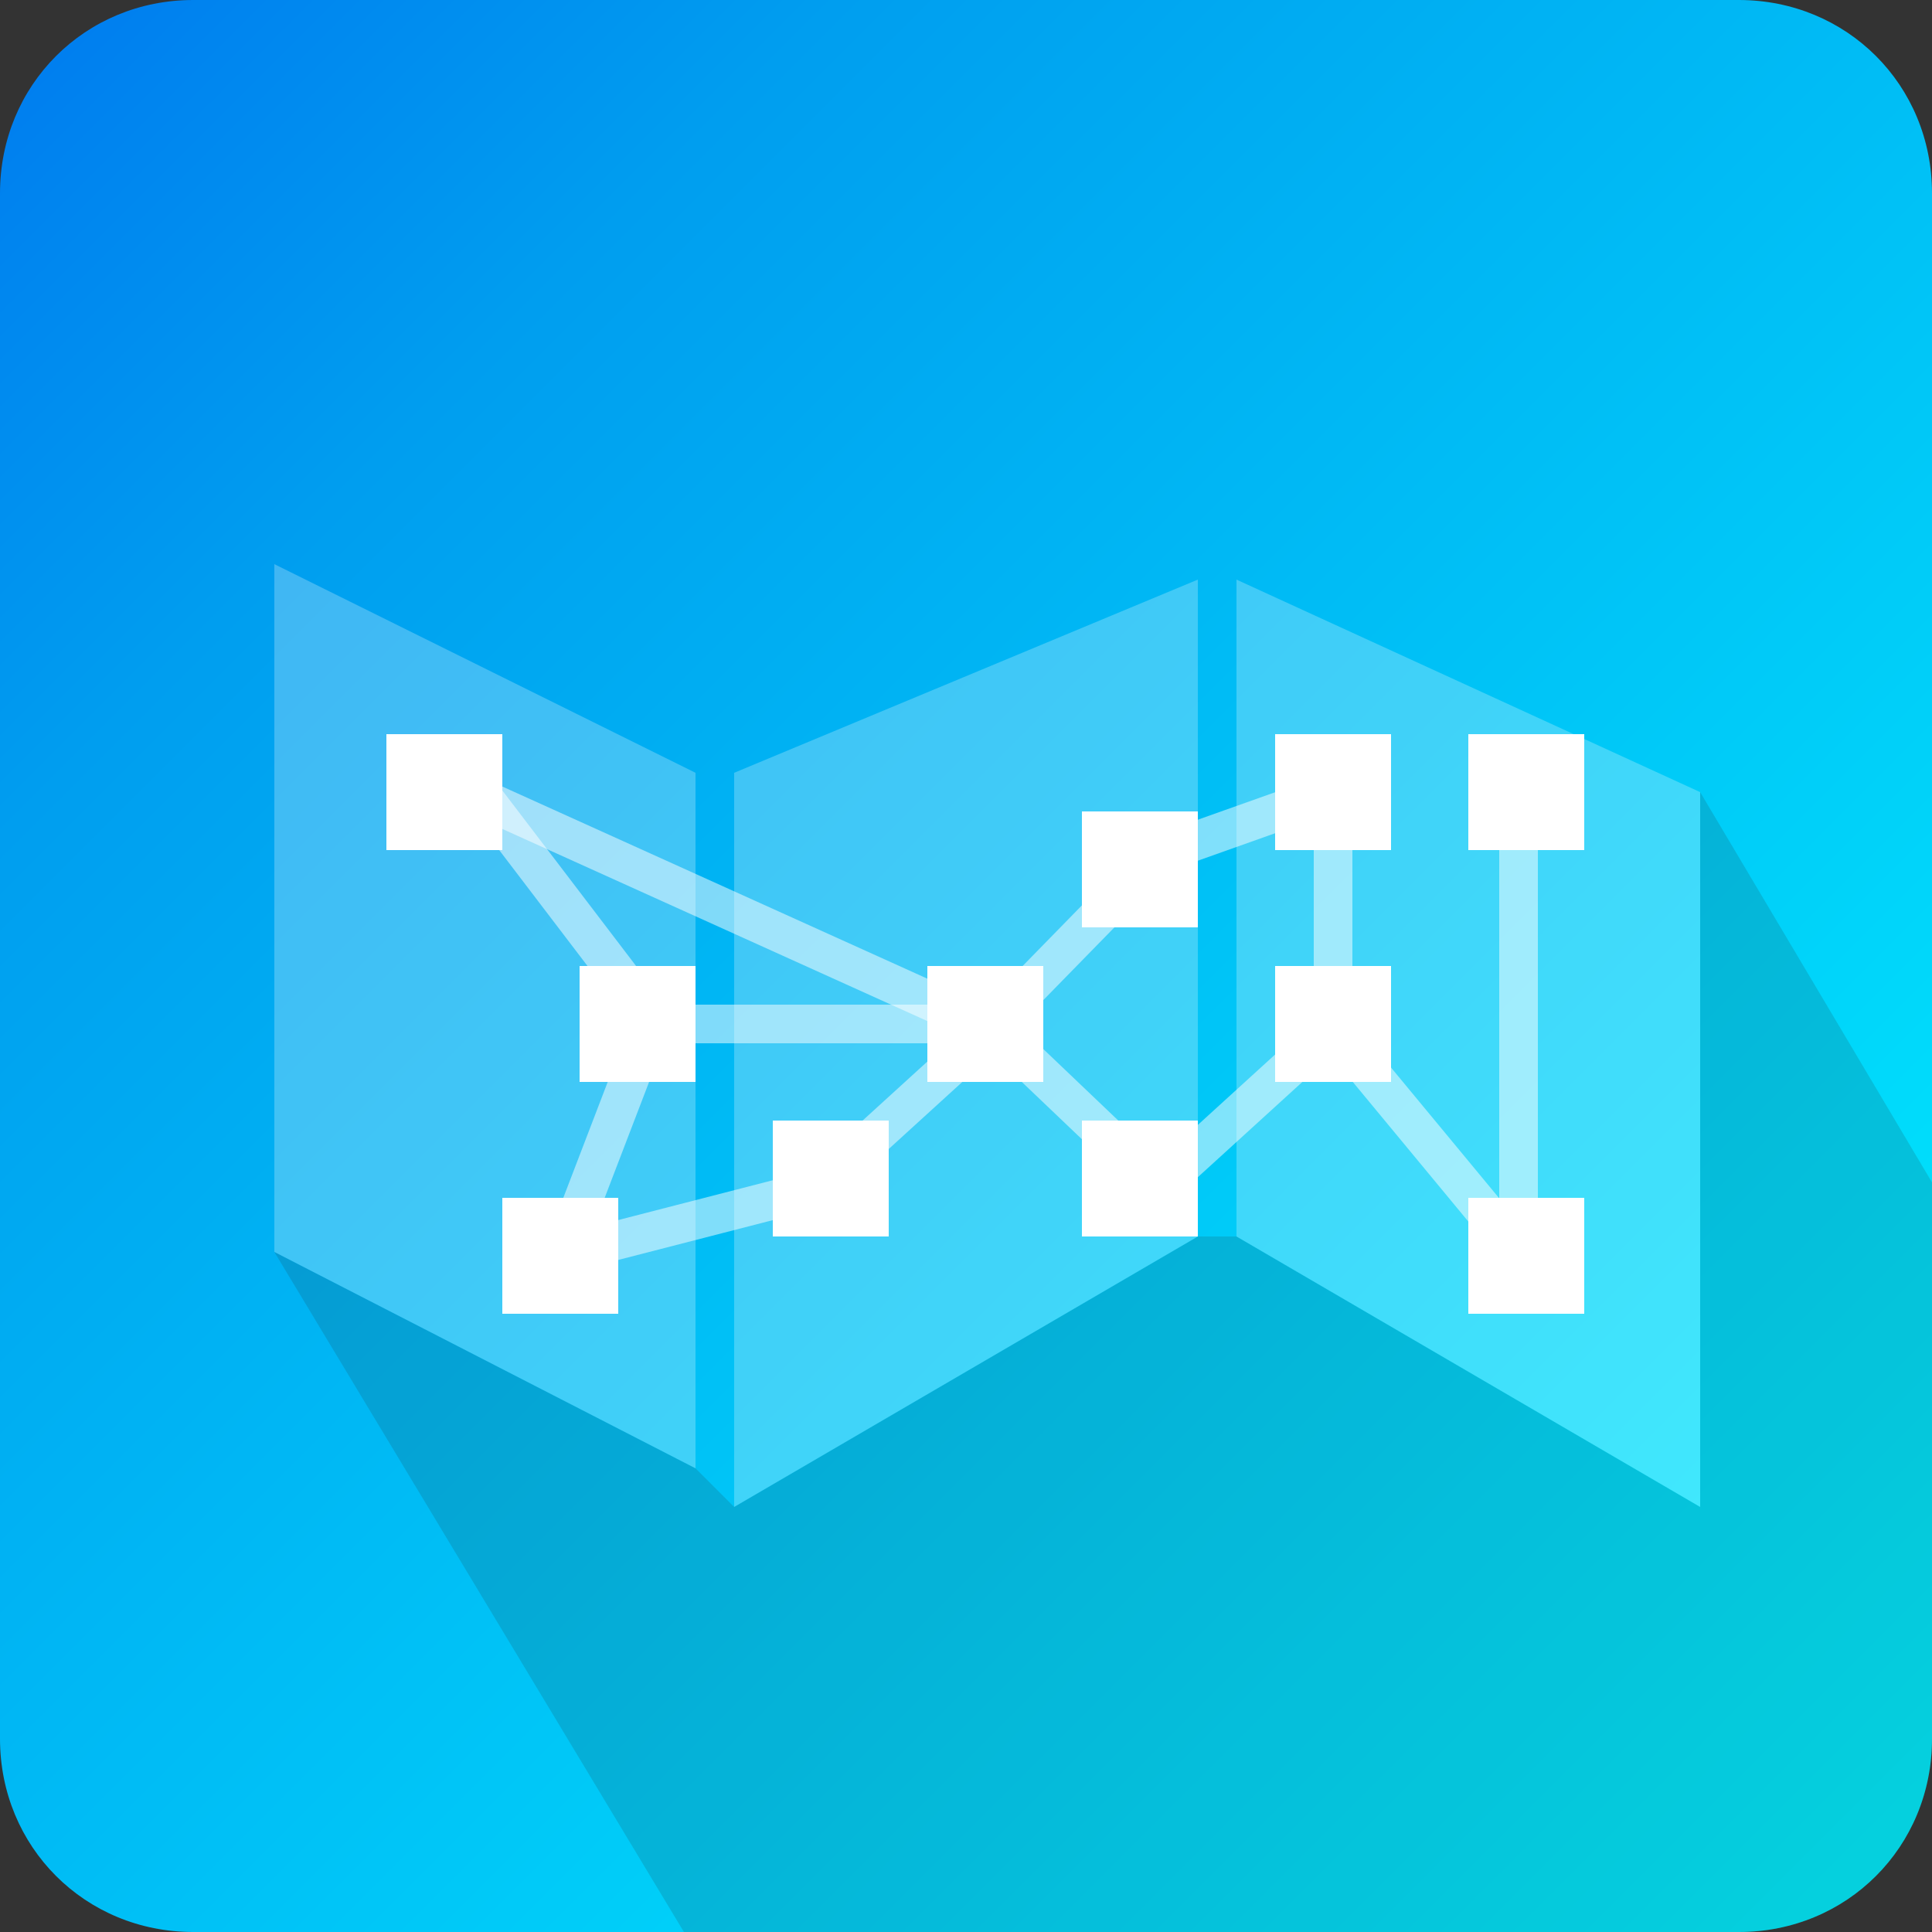 <?xml version="1.0" encoding="utf-8"?>
<!-- Generator: Adobe Illustrator 18.1.1, SVG Export Plug-In . SVG Version: 6.00 Build 0)  -->
<!DOCTYPE svg PUBLIC "-//W3C//DTD SVG 1.1//EN" "http://www.w3.org/Graphics/SVG/1.1/DTD/svg11.dtd">
<svg version="1.1" id="Layer_1" xmlns="http://www.w3.org/2000/svg" xmlns:xlink="http://www.w3.org/1999/xlink" x="0px" y="0px"
	 viewBox="0 0 50 50" enable-background="new 0 0 50 50" xml:space="preserve">
<rect x="0" y="0" width="50" height="50" fill="#333333" stroke="none"/>
<linearGradient id="SVGID_1_" gradientUnits="userSpaceOnUse" x1="48.536" y1="48.535" x2="1.465" y2="1.464">
	<stop  offset="0" style="stop-color:#00EFFF"/>
	<stop  offset="0.8" style="stop-color:#009EEF"/>
	<stop  offset="1" style="stop-color:#007FEF"/>
</linearGradient>
<path fill="url(#SVGID_1_)" d="M45,50H5c-2.8,0-5-2.2-5-5V5c0-2.8,2.2-5,5-5h40c2.8,0,5,2.2,5,5v40C50,47.8,47.8,50,45,50z"/>
<path opacity="0.15" fill="#272425" d="M50,30.6V45c0,2.8-2.2,5-5,5H17.7L7.1,32.4L18,38l1,1l12-7h1l12,7V20.5L50,30.6z"/>
<g>
	<polygon opacity="0.25" fill="#FFFFFF" points="7.1,14.6 7.1,32.4 18,38 18,20 	"/>
	<polygon opacity="0.25" fill="#FFFFFF" points="32,15 32,32 44,39 44,20.5 	"/>
	<polygon opacity="0.25" fill="#FFFFFF" points="31,15 31,32 19,39 19,20 	"/>
	<rect x="24" y="25" fill="#FFFFFF" width="3" height="3"/>
	<rect x="20" y="29" fill="#FFFFFF" width="3" height="3"/>
	<rect x="13" y="31" fill="#FFFFFF" width="3" height="3"/>
	<rect x="28" y="29" fill="#FFFFFF" width="3" height="3"/>
	<rect x="33" y="25" fill="#FFFFFF" width="3" height="3"/>
	<rect x="38" y="31" fill="#FFFFFF" width="3" height="3"/>
	<rect x="38" y="19" fill="#FFFFFF" width="3" height="3"/>
	<rect x="33" y="19" fill="#FFFFFF" width="3" height="3"/>
	<rect x="28" y="21" fill="#FFFFFF" width="3" height="3"/>
	<rect x="10" y="19" fill="#FFFFFF" width="3" height="3"/>
	<rect x="15" y="25" fill="#FFFFFF" width="3" height="3"/>
	<line opacity="0.5" fill="none" stroke="#FFFFFF" stroke-miterlimit="10" x1="12.1" y1="20.1" x2="16.9" y2="26.4"/>
	<line opacity="0.5" fill="none" stroke="#FFFFFF" stroke-miterlimit="10" x1="16.8" y1="26.6" x2="14.5" y2="32.6"/>
	<line opacity="0.5" fill="none" stroke="#FFFFFF" stroke-miterlimit="10" x1="14.8" y1="32.4" x2="21.4" y2="30.7"/>
	<line opacity="0.5" fill="none" stroke="#FFFFFF" stroke-miterlimit="10" x1="21.2" y1="30.7" x2="25.7" y2="26.6"/>
	<line opacity="0.5" fill="none" stroke="#FFFFFF" stroke-miterlimit="10" x1="25.7" y1="26.6" x2="30" y2="30.7"/>
	<line opacity="0.5" fill="none" stroke="#FFFFFF" stroke-miterlimit="10" x1="30" y1="30.7" x2="34.5" y2="26.6"/>
	<line opacity="0.5" fill="none" stroke="#FFFFFF" stroke-miterlimit="10" x1="34.5" y1="26.6" x2="39.3" y2="32.4"/>
	<line opacity="0.5" fill="none" stroke="#FFFFFF" stroke-miterlimit="10" x1="39.3" y1="20.2" x2="39.3" y2="32.4"/>
	<line opacity="0.5" fill="none" stroke="#FFFFFF" stroke-miterlimit="10" x1="34.5" y1="26.6" x2="34.5" y2="20.5"/>
	<line opacity="0.5" fill="none" stroke="#FFFFFF" stroke-miterlimit="10" x1="34.5" y1="20.5" x2="30" y2="22.1"/>
	<line opacity="0.5" fill="none" stroke="#FFFFFF" stroke-miterlimit="10" x1="30" y1="22.1" x2="25.6" y2="26.6"/>
	<line opacity="0.5" fill="none" stroke="#FFFFFF" stroke-miterlimit="10" x1="11" y1="20" x2="25.6" y2="26.6"/>
	<line opacity="0.5" fill="none" stroke="#FFFFFF" stroke-miterlimit="10" x1="16" y1="26.5" x2="26" y2="26.5"/>
</g>
<path fill="#272425" d="M19.3,39.3"/>
</svg>
